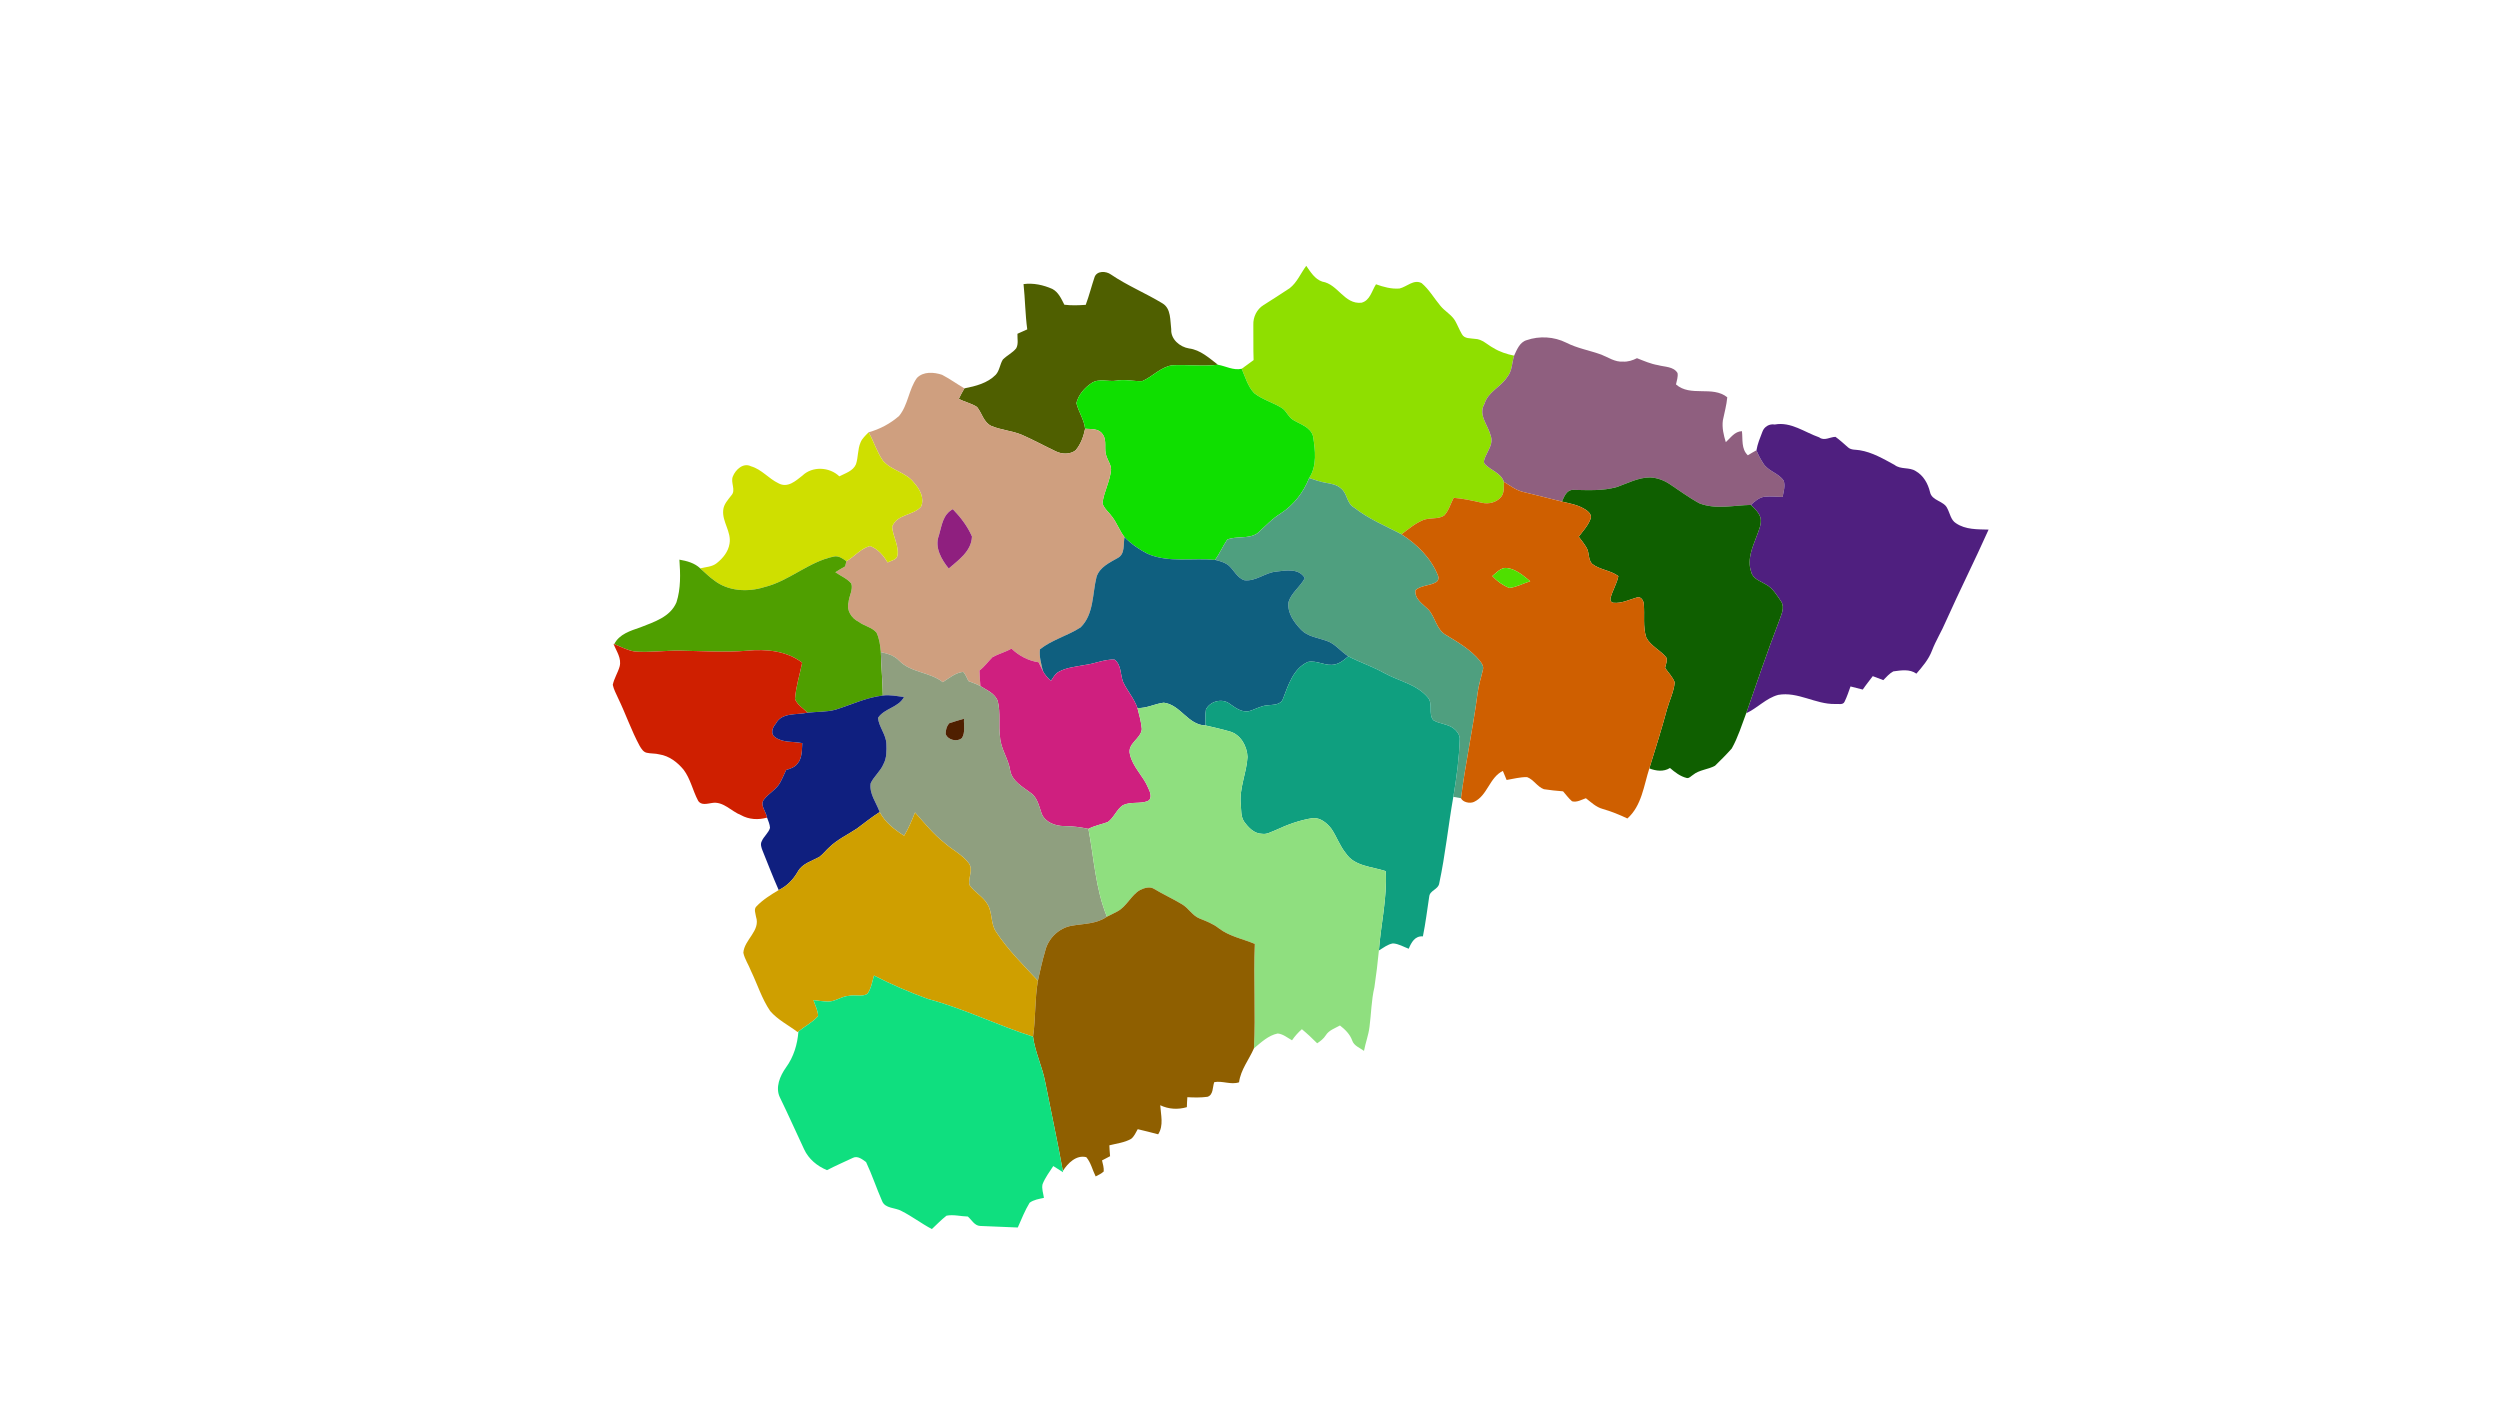<?xml version="1.0" encoding="UTF-8" ?>
<!DOCTYPE svg PUBLIC "-//W3C//DTD SVG 1.1//EN" "http://www.w3.org/Graphics/SVG/1.1/DTD/svg11.dtd">
<svg width="1920pt" height="1080pt" viewBox="0 0 1920 1080" version="1.1" xmlns="http://www.w3.org/2000/svg">
<g id="#8fdf00ff">
<path fill="#8fdf00" opacity="1.00" d=" M 990.47 221.35 C 996.21 216.88 998.93 209.86 1003.20 204.16 C 1006.48 208.83 1009.76 214.37 1015.49 216.28 C 1027.63 218.23 1032.36 233.87 1045.60 232.50 C 1052.20 230.84 1053.54 223.33 1056.77 218.33 C 1062.52 220.40 1068.63 222.09 1074.80 221.58 C 1080.45 220.30 1085.74 214.23 1091.82 217.43 C 1097.59 222.32 1101.40 229.08 1106.22 234.84 C 1109.60 239.04 1114.73 241.63 1117.53 246.34 C 1119.39 249.66 1120.77 253.25 1122.71 256.58 C 1124.71 260.38 1129.29 259.66 1132.84 260.26 C 1138.29 260.37 1142.20 264.72 1146.77 267.15 C 1151.67 270.22 1157.21 271.97 1162.83 273.16 C 1161.07 278.66 1161.44 284.99 1157.52 289.59 C 1152.62 297.26 1142.76 300.90 1140.11 310.10 C 1134.93 318.72 1142.98 326.54 1144.86 334.73 C 1147.05 340.61 1142.89 345.67 1140.77 350.77 C 1140.13 352.53 1138.86 354.80 1140.44 356.46 C 1145.00 361.32 1152.76 363.17 1155.01 370.08 C 1154.83 374.03 1155.47 378.49 1152.76 381.75 C 1149.16 385.97 1143.20 387.37 1137.94 386.10 C 1130.83 384.50 1123.71 382.85 1116.42 382.33 C 1114.00 386.88 1112.70 392.28 1109.01 396.04 C 1104.22 399.00 1098.11 397.37 1092.98 399.40 C 1086.80 401.99 1081.65 406.34 1076.37 410.34 C 1064.05 403.95 1051.01 398.54 1040.04 389.87 C 1034.17 386.78 1034.84 378.97 1029.88 375.11 C 1026.87 372.35 1022.78 371.54 1018.90 370.91 C 1014.27 370.17 1009.84 368.64 1005.42 367.13 C 1011.60 357.75 1010.09 345.80 1008.47 335.25 C 1006.70 328.05 998.73 325.92 993.19 322.53 C 989.68 320.50 988.28 316.36 985.22 313.85 C 978.26 309.16 969.71 307.18 963.14 301.88 C 958.32 296.70 956.35 289.61 953.62 283.22 C 956.63 280.97 959.69 278.75 962.77 276.55 C 962.41 267.49 962.72 258.43 962.56 249.37 C 962.33 243.48 965.29 237.42 970.36 234.33 C 977.06 229.99 983.86 225.83 990.47 221.35 Z" />
</g>
<g id="#4f5f00fe">
<path fill="#4f5f00" opacity="1.00" d=" M 840.69 212.65 C 842.59 207.82 849.43 208.11 853.13 210.77 C 865.74 219.36 879.95 225.16 892.94 233.08 C 899.50 237.15 898.59 246.10 899.51 252.91 C 899.04 260.51 906.15 266.50 913.17 267.60 C 921.87 268.68 928.65 274.98 935.36 280.12 C 923.64 281.60 911.89 279.90 900.15 280.55 C 891.30 281.92 885.17 289.30 877.25 292.71 C 870.70 292.97 864.12 291.13 857.57 292.32 C 851.17 293.42 844.09 290.30 838.29 294.23 C 832.90 297.77 828.21 303.30 826.67 309.56 C 828.28 316.29 832.62 322.22 833.36 329.27 C 832.15 335.19 830.02 341.24 826.05 345.87 C 821.66 349.21 815.35 348.92 810.59 346.50 C 801.99 342.41 793.63 337.84 784.92 334.00 C 777.32 330.77 768.89 330.33 761.31 327.13 C 755.41 324.33 754.18 317.31 750.37 312.58 C 746.11 309.73 740.84 308.79 736.37 306.29 C 737.69 303.56 739.10 300.87 740.66 298.27 C 749.25 296.57 758.44 294.29 764.77 287.78 C 767.72 284.50 767.91 279.74 770.22 276.10 C 773.35 272.93 777.67 271.01 780.46 267.48 C 782.31 264.07 781.24 260.00 781.40 256.33 C 783.91 255.21 786.41 254.09 788.93 252.97 C 787.36 241.42 787.30 229.76 786.08 218.18 C 793.62 217.17 801.26 218.85 808.16 221.89 C 812.91 224.36 815.11 229.51 817.42 234.03 C 822.87 234.70 828.37 234.50 833.84 234.11 C 836.49 227.07 838.27 219.75 840.69 212.65 Z" />
</g>
<g id="#8f5f7fff">
<path fill="#8f5f7f" opacity="1.00" d=" M 1172.48 261.24 C 1182.29 257.85 1193.50 258.51 1202.83 263.15 C 1211.37 267.53 1220.89 269.11 1229.85 272.36 C 1235.22 274.51 1240.40 278.19 1246.45 277.72 C 1250.24 277.97 1253.87 276.76 1257.20 275.09 C 1262.49 277.16 1267.76 279.50 1273.41 280.44 C 1278.44 281.87 1285.26 281.36 1288.34 286.47 C 1288.89 289.44 1287.70 292.36 1287.16 295.24 C 1298.37 305.10 1315.10 295.93 1326.54 305.11 C 1326.03 311.14 1324.32 316.94 1323.16 322.85 C 1322.41 328.55 1323.76 334.19 1325.42 339.59 C 1329.15 336.22 1332.22 331.31 1337.81 331.14 C 1338.56 337.48 1337.14 344.74 1342.34 349.67 C 1344.51 348.35 1346.69 347.01 1348.95 345.82 C 1350.33 349.34 1352.15 352.70 1354.20 355.88 C 1357.90 361.90 1366.01 363.30 1369.88 369.17 C 1371.25 373.20 1369.77 377.61 1369.05 381.67 C 1364.55 381.55 1360.04 381.05 1355.56 381.46 C 1351.20 381.86 1347.75 384.88 1344.73 387.78 C 1331.56 388.02 1317.90 391.53 1305.17 386.57 C 1297.15 382.25 1289.85 376.75 1282.26 371.75 C 1277.81 368.79 1272.60 366.92 1267.26 366.66 C 1258.24 366.68 1250.10 371.13 1241.79 374.02 C 1230.80 377.19 1219.26 376.39 1208.00 376.22 C 1203.08 376.29 1201.27 381.50 1199.57 385.23 C 1189.38 382.78 1179.26 380.01 1169.06 377.64 C 1163.86 376.24 1159.56 372.79 1155.01 370.08 C 1152.76 363.17 1145.00 361.32 1140.44 356.46 C 1138.86 354.80 1140.13 352.53 1140.77 350.77 C 1142.89 345.67 1147.05 340.61 1144.86 334.73 C 1142.98 326.54 1134.93 318.72 1140.11 310.10 C 1142.76 300.90 1152.62 297.26 1157.52 289.59 C 1161.44 284.99 1161.07 278.66 1162.83 273.16 C 1164.96 268.61 1167.10 262.79 1172.48 261.24 Z" />
</g>
<g id="#0fdf00ff">
<path fill="#0fdf00" opacity="1.00" d=" M 877.25 292.71 C 885.17 289.30 891.30 281.92 900.15 280.55 C 911.89 279.90 923.64 281.60 935.36 280.12 C 941.44 281.19 947.20 284.65 953.62 283.22 C 956.35 289.61 958.32 296.70 963.14 301.88 C 969.71 307.18 978.26 309.16 985.22 313.85 C 988.28 316.36 989.68 320.50 993.19 322.53 C 998.73 325.92 1006.70 328.05 1008.47 335.25 C 1010.09 345.80 1011.60 357.75 1005.42 367.13 C 1001.03 378.20 993.53 387.95 983.46 394.41 C 976.73 398.53 971.49 404.48 965.60 409.63 C 958.71 414.19 949.90 411.47 942.53 414.37 C 939.15 419.36 936.73 425.06 933.20 430.00 C 916.11 428.39 897.84 432.36 881.58 425.45 C 875.01 422.09 868.80 417.84 863.63 412.56 C 859.88 407.74 857.90 401.84 854.21 397.00 C 851.74 393.50 848.02 390.74 846.68 386.57 C 847.73 377.69 852.54 369.67 853.31 360.73 C 853.37 357.01 850.89 353.91 849.80 350.49 C 847.54 344.98 850.55 338.33 846.70 333.33 C 843.74 328.95 838.00 329.67 833.36 329.27 C 832.62 322.22 828.28 316.29 826.67 309.56 C 828.21 303.30 832.90 297.77 838.29 294.23 C 844.09 290.30 851.17 293.42 857.57 292.32 C 864.12 291.13 870.70 292.97 877.25 292.71 Z" />
</g>
<g id="#cf9f7fff">
<path fill="#cf9f7f" opacity="1.00" d=" M 704.23 290.23 C 709.22 285.13 717.28 285.77 723.50 287.84 C 729.43 290.94 734.88 294.88 740.66 298.27 C 739.10 300.87 737.69 303.56 736.37 306.29 C 740.84 308.79 746.11 309.73 750.37 312.58 C 754.18 317.31 755.41 324.33 761.31 327.13 C 768.89 330.33 777.32 330.77 784.92 334.00 C 793.63 337.84 801.99 342.41 810.59 346.50 C 815.35 348.92 821.66 349.21 826.05 345.87 C 830.02 341.24 832.15 335.19 833.36 329.27 C 838.00 329.67 843.74 328.95 846.70 333.33 C 850.55 338.33 847.54 344.98 849.80 350.49 C 850.89 353.91 853.37 357.01 853.31 360.73 C 852.54 369.67 847.73 377.69 846.68 386.57 C 848.02 390.74 851.74 393.50 854.21 397.00 C 857.90 401.84 859.88 407.74 863.63 412.56 C 862.57 417.70 864.24 425.28 858.64 428.41 C 852.30 432.04 844.57 435.47 842.15 443.03 C 838.89 455.96 840.19 471.79 829.90 481.83 C 819.98 488.27 808.04 491.28 798.67 498.67 C 797.99 504.23 799.67 509.83 800.90 515.22 C 799.74 513.05 798.67 510.85 797.62 508.63 C 789.69 507.43 782.56 503.65 776.81 498.13 C 772.19 500.81 766.95 502.13 762.29 504.65 C 758.89 508.04 756.10 512.06 752.22 514.97 C 752.34 518.96 752.64 522.95 752.95 526.92 C 750.03 525.34 746.82 524.28 743.76 523.07 C 742.62 520.60 741.54 518.05 739.76 515.96 C 733.79 516.64 728.99 520.76 724.08 523.89 C 714.07 515.99 699.68 516.74 690.59 507.43 C 686.90 503.41 681.62 501.96 676.49 500.83 C 676.05 495.73 675.36 490.42 673.14 485.80 C 669.54 481.63 663.59 480.77 659.33 477.45 C 653.96 474.87 649.93 468.59 651.68 462.60 C 652.00 457.84 655.30 452.95 653.82 448.14 C 650.55 444.30 645.65 442.32 641.56 439.49 C 644.02 437.91 646.53 436.40 649.09 434.98 C 649.39 433.65 649.70 432.32 650.02 431.00 C 656.32 427.45 660.96 421.25 668.18 419.33 C 674.21 421.52 678.53 426.62 681.70 431.99 C 684.19 430.51 688.83 430.11 689.27 426.46 C 690.44 418.89 685.67 411.96 685.17 404.55 C 688.74 394.73 701.12 396.15 707.32 389.16 C 710.22 382.67 706.42 375.69 702.09 370.91 C 696.08 362.72 684.69 361.46 678.14 353.89 C 673.39 347.16 671.13 339.12 667.08 332.00 C 675.70 329.62 683.76 325.35 690.49 319.45 C 697.47 310.97 697.84 299.08 704.23 290.23 M 721.08 411.25 C 717.58 420.28 723.02 429.73 728.61 436.61 C 736.26 430.00 746.14 423.22 746.46 412.03 C 743.09 404.16 737.69 397.21 731.78 391.05 C 723.99 395.17 723.27 403.83 721.08 411.25 Z" />
</g>
<g id="#4f1f7fff">
<path fill="#4f1f7f" opacity="1.00" d=" M 1363.01 326.03 C 1375.41 323.71 1385.96 332.00 1397.09 335.86 C 1401.08 338.93 1405.41 335.56 1409.66 335.50 C 1413.06 337.95 1416.18 340.90 1419.38 343.66 C 1421.81 345.76 1425.25 345.23 1428.21 345.77 C 1437.92 347.32 1446.50 352.43 1455.02 357.05 C 1459.74 360.78 1466.28 358.58 1471.22 361.76 C 1477.20 365.12 1480.66 371.38 1482.24 377.86 C 1483.63 384.85 1493.07 384.49 1495.63 390.65 C 1497.61 394.36 1498.26 399.42 1502.16 401.81 C 1509.48 406.87 1518.73 406.50 1527.24 406.73 C 1516.68 430.38 1505.03 453.50 1494.45 477.14 C 1491.21 484.85 1486.70 491.95 1483.72 499.77 C 1481.17 506.50 1476.42 511.99 1471.79 517.37 C 1466.59 513.63 1459.96 514.85 1454.06 515.62 C 1451.04 517.22 1448.77 519.96 1446.36 522.34 C 1443.68 521.26 1440.94 520.35 1438.28 519.28 C 1435.73 522.73 1432.99 526.04 1430.60 529.59 C 1427.48 528.75 1424.28 527.97 1421.20 527.19 C 1419.80 531.12 1418.48 535.10 1416.65 538.86 C 1415.45 541.73 1411.69 540.36 1409.23 540.67 C 1394.25 540.94 1380.79 530.98 1365.66 533.67 C 1356.37 536.17 1349.69 543.84 1341.09 547.77 C 1349.26 524.13 1357.31 500.45 1366.27 477.10 C 1367.79 472.41 1370.97 466.79 1367.96 461.99 C 1364.63 457.19 1361.56 451.70 1356.19 448.86 C 1352.04 446.21 1346.08 444.66 1344.89 439.18 C 1341.57 429.55 1346.00 420.12 1349.30 411.25 C 1350.82 407.10 1352.83 402.78 1352.20 398.25 C 1351.22 393.90 1347.73 390.80 1344.73 387.78 C 1347.75 384.88 1351.20 381.86 1355.56 381.46 C 1360.04 381.05 1364.55 381.55 1369.05 381.67 C 1369.77 377.61 1371.25 373.20 1369.88 369.17 C 1366.01 363.30 1357.90 361.90 1354.20 355.88 C 1352.15 352.70 1350.33 349.34 1348.95 345.82 C 1349.79 340.90 1351.72 336.20 1353.53 331.57 C 1354.85 327.75 1358.87 325.28 1363.01 326.03 Z" />
</g>
<g id="#cfdf00fe">
<path fill="#cfdf00" opacity="1.00" d=" M 660.87 339.86 C 662.12 336.68 664.78 334.41 667.08 332.00 C 671.13 339.12 673.39 347.16 678.14 353.89 C 684.69 361.46 696.08 362.72 702.09 370.91 C 706.42 375.69 710.22 382.67 707.32 389.16 C 701.12 396.15 688.74 394.73 685.17 404.55 C 685.67 411.96 690.44 418.89 689.27 426.46 C 688.83 430.11 684.19 430.51 681.70 431.99 C 678.53 426.62 674.21 421.52 668.18 419.33 C 660.96 421.25 656.32 427.45 650.02 431.00 C 647.23 428.95 644.06 426.62 640.38 427.42 C 620.97 431.42 606.13 446.25 586.94 450.91 C 574.27 454.92 559.11 454.10 548.36 445.63 C 544.50 442.98 541.31 439.52 537.76 436.50 C 542.04 435.43 546.91 435.39 550.47 432.49 C 555.21 428.75 559.36 423.65 560.28 417.52 C 561.86 408.46 554.49 400.71 555.43 391.76 C 555.82 387.22 559.02 383.97 561.61 380.54 C 565.51 376.44 560.81 370.66 562.84 365.89 C 564.88 360.67 570.87 355.10 576.76 358.11 C 584.97 360.45 590.30 367.55 597.78 371.12 C 604.95 375.08 611.04 369.33 616.25 365.27 C 623.89 357.87 637.06 358.55 644.61 365.83 C 649.22 363.43 655.16 361.76 657.38 356.55 C 659.20 351.14 658.60 345.16 660.87 339.86 Z" />
</g>
<g id="#0f5f00fe">
<path fill="#0f5f00" opacity="1.00" d=" M 1241.79 374.02 C 1250.10 371.13 1258.24 366.68 1267.26 366.66 C 1272.60 366.92 1277.81 368.79 1282.26 371.75 C 1289.85 376.75 1297.15 382.25 1305.17 386.57 C 1317.90 391.53 1331.56 388.02 1344.73 387.78 C 1347.73 390.80 1351.22 393.90 1352.20 398.25 C 1352.83 402.78 1350.82 407.10 1349.30 411.25 C 1346.00 420.12 1341.57 429.55 1344.89 439.18 C 1346.08 444.66 1352.04 446.21 1356.19 448.86 C 1361.56 451.70 1364.63 457.19 1367.96 461.99 C 1370.97 466.79 1367.79 472.41 1366.27 477.10 C 1357.31 500.45 1349.26 524.13 1341.09 547.77 C 1337.64 556.87 1334.78 566.33 1329.98 574.85 C 1325.91 579.44 1321.52 583.83 1317.12 588.10 C 1311.79 591.05 1305.00 591.16 1300.16 595.16 C 1298.65 596.04 1297.31 597.96 1295.38 597.49 C 1290.44 596.28 1286.32 593.06 1282.54 589.81 C 1277.64 592.91 1271.83 592.12 1266.69 590.14 C 1271.38 575.05 1276.13 559.99 1280.25 544.74 C 1282.18 537.85 1285.52 531.24 1286.19 524.06 C 1284.65 519.87 1281.26 516.62 1278.80 512.95 C 1279.23 510.38 1280.74 507.61 1279.77 505.03 C 1275.26 499.32 1267.87 496.31 1264.38 489.71 C 1261.59 481.29 1263.25 472.34 1262.42 463.70 C 1262.22 461.21 1260.23 457.96 1257.36 458.80 C 1251.38 460.46 1245.52 463.58 1239.12 462.92 C 1237.25 462.73 1236.47 461.01 1236.91 459.35 C 1238.33 453.52 1241.79 448.39 1242.91 442.45 C 1236.91 437.97 1228.75 437.67 1222.82 433.10 C 1219.63 429.87 1220.72 424.77 1218.66 420.96 C 1216.84 417.85 1214.65 415.02 1212.46 412.20 C 1215.70 407.82 1219.61 403.73 1221.53 398.55 C 1222.94 394.85 1219.11 392.11 1216.33 390.56 C 1211.19 387.58 1205.26 386.59 1199.57 385.23 C 1201.27 381.50 1203.08 376.29 1208.00 376.22 C 1219.26 376.39 1230.80 377.19 1241.79 374.02 Z" />
</g>
<g id="#4f9f7fff">
<path fill="#4f9f7f" opacity="1.00" d=" M 1005.42 367.13 C 1009.84 368.64 1014.27 370.17 1018.90 370.91 C 1022.78 371.54 1026.87 372.35 1029.88 375.11 C 1034.84 378.97 1034.17 386.78 1040.04 389.87 C 1051.01 398.54 1064.05 403.95 1076.37 410.34 C 1088.49 418.11 1099.21 428.74 1104.50 442.34 C 1105.15 443.99 1104.61 446.00 1103.11 446.98 C 1098.17 450.07 1091.54 449.30 1087.07 453.26 C 1086.28 460.08 1092.81 463.90 1096.97 468.07 C 1102.39 473.92 1103.06 483.35 1110.38 487.57 C 1119.75 493.26 1129.51 498.88 1136.55 507.48 C 1138.05 509.38 1139.61 511.73 1138.93 514.27 C 1137.55 520.25 1135.56 526.10 1134.82 532.21 C 1131.32 559.26 1125.47 585.96 1122.04 613.02 C 1120.07 612.67 1118.11 612.32 1116.15 611.99 C 1118.64 597.15 1120.67 582.20 1121.08 567.15 C 1120.87 564.05 1118.88 561.36 1116.50 559.51 C 1111.93 555.90 1105.60 556.08 1100.77 553.08 C 1096.72 548.25 1100.79 540.32 1096.50 535.58 C 1087.92 525.40 1074.21 523.07 1063.08 516.88 C 1054.19 511.92 1044.50 508.70 1035.48 504.07 C 1029.54 500.27 1025.19 494.02 1018.25 491.96 C 1011.80 489.71 1004.29 488.86 999.30 483.72 C 993.82 477.96 988.48 470.77 989.59 462.34 C 991.91 455.04 998.65 450.61 1002.09 444.03 C 997.74 436.29 987.60 438.04 980.36 438.96 C 971.71 439.63 964.69 446.59 955.78 445.65 C 949.99 443.84 947.62 437.51 943.19 433.91 C 940.23 431.82 936.69 430.77 933.20 430.00 C 936.73 425.06 939.15 419.36 942.53 414.37 C 949.90 411.47 958.71 414.19 965.60 409.63 C 971.49 404.48 976.73 398.53 983.46 394.41 C 993.53 387.95 1001.03 378.20 1005.42 367.13 Z" />
</g>
<g id="#cf5f00ff">
<path fill="#cf5f00" opacity="1.00" d=" M 1155.01 370.08 C 1159.56 372.79 1163.86 376.24 1169.06 377.64 C 1179.26 380.01 1189.38 382.78 1199.57 385.23 C 1205.26 386.59 1211.19 387.58 1216.33 390.56 C 1219.11 392.11 1222.94 394.85 1221.53 398.55 C 1219.61 403.73 1215.70 407.82 1212.46 412.20 C 1214.65 415.02 1216.84 417.85 1218.66 420.96 C 1220.72 424.77 1219.63 429.87 1222.82 433.10 C 1228.75 437.67 1236.91 437.97 1242.91 442.45 C 1241.79 448.39 1238.33 453.52 1236.91 459.35 C 1236.47 461.01 1237.25 462.73 1239.12 462.92 C 1245.52 463.58 1251.38 460.46 1257.36 458.80 C 1260.23 457.96 1262.22 461.21 1262.42 463.70 C 1263.25 472.34 1261.59 481.29 1264.38 489.71 C 1267.87 496.31 1275.26 499.32 1279.77 505.03 C 1280.74 507.61 1279.23 510.38 1278.80 512.95 C 1281.26 516.62 1284.65 519.87 1286.19 524.06 C 1285.52 531.24 1282.18 537.85 1280.25 544.74 C 1276.13 559.99 1271.38 575.05 1266.69 590.14 C 1262.41 603.43 1260.87 618.76 1249.83 628.60 C 1243.69 625.66 1237.37 623.12 1230.83 621.25 C 1225.80 619.89 1221.97 616.14 1217.96 613.04 C 1214.56 614.18 1211.00 616.42 1207.33 615.39 C 1204.68 613.14 1202.70 610.29 1200.43 607.74 C 1195.48 607.39 1190.57 606.85 1185.71 606.11 C 1180.61 604.23 1177.84 598.69 1172.80 596.82 C 1167.49 596.72 1162.29 598.16 1157.08 599.02 C 1156.11 596.70 1155.15 594.38 1154.21 592.07 C 1143.84 597.04 1142.45 611.03 1132.00 615.87 C 1128.76 617.36 1123.38 616.07 1122.04 613.02 C 1125.47 585.96 1131.32 559.26 1134.82 532.21 C 1135.56 526.10 1137.55 520.25 1138.93 514.27 C 1139.61 511.73 1138.05 509.38 1136.55 507.48 C 1129.51 498.88 1119.75 493.26 1110.38 487.57 C 1103.06 483.35 1102.39 473.92 1096.97 468.07 C 1092.81 463.90 1086.28 460.08 1087.07 453.26 C 1091.54 449.30 1098.17 450.07 1103.11 446.98 C 1104.61 446.00 1105.15 443.99 1104.50 442.34 C 1099.21 428.74 1088.49 418.11 1076.37 410.34 C 1081.65 406.34 1086.80 401.99 1092.98 399.40 C 1098.11 397.37 1104.22 399.00 1109.01 396.04 C 1112.70 392.28 1114.00 386.88 1116.42 382.33 C 1123.71 382.85 1130.83 384.50 1137.94 386.10 C 1143.20 387.37 1149.16 385.97 1152.76 381.75 C 1155.47 378.49 1154.83 374.03 1155.01 370.08 M 1146.08 442.41 C 1149.66 446.32 1154.22 449.58 1159.14 451.53 C 1164.77 450.93 1169.84 447.99 1175.23 446.39 C 1169.96 442.16 1164.54 437.28 1157.63 436.26 C 1152.83 435.42 1149.44 439.81 1146.08 442.41 Z" />
</g>
<g id="#8f1f7ffe">
<path fill="#8f1f7f" opacity="1.00" d=" M 721.08 411.25 C 723.27 403.83 723.99 395.17 731.78 391.05 C 737.69 397.21 743.09 404.16 746.46 412.03 C 746.14 423.22 736.26 430.00 728.61 436.61 C 723.02 429.73 717.58 420.28 721.08 411.25 Z" />
</g>
<g id="#0f5f7fff">
<path fill="#0f5f7f" opacity="1.00" d=" M 863.63 412.56 C 868.80 417.84 875.01 422.09 881.58 425.45 C 897.84 432.36 916.11 428.39 933.20 430.00 C 936.69 430.77 940.23 431.82 943.19 433.91 C 947.62 437.51 949.99 443.84 955.78 445.65 C 964.69 446.59 971.71 439.63 980.36 438.96 C 987.60 438.04 997.74 436.29 1002.09 444.03 C 998.65 450.61 991.91 455.04 989.59 462.34 C 988.48 470.77 993.82 477.96 999.30 483.72 C 1004.29 488.86 1011.80 489.71 1018.25 491.96 C 1025.19 494.02 1029.54 500.27 1035.48 504.07 C 1032.45 506.63 1029.37 509.34 1025.37 510.23 C 1018.34 512.06 1011.40 506.78 1004.39 508.39 C 993.17 513.58 989.45 526.03 985.37 536.58 C 983.58 541.72 977.55 541.13 973.20 541.71 C 968.10 542.08 963.75 545.01 958.91 546.26 C 953.00 547.13 948.36 543.19 943.88 540.14 C 938.12 536.17 929.13 538.69 926.15 544.96 C 925.50 548.98 925.85 553.10 925.88 557.16 C 912.34 556.88 906.69 541.20 893.76 539.67 C 886.92 540.47 880.64 544.11 873.57 543.76 C 871.07 536.47 865.75 530.66 862.55 523.75 C 860.31 518.06 861.33 510.62 855.94 506.55 C 848.01 506.24 840.67 509.87 832.88 510.75 C 826.20 512.07 819.13 512.59 813.09 515.97 C 810.28 517.48 808.81 520.47 807.09 523.00 C 804.76 520.64 802.33 518.26 800.90 515.22 C 799.67 509.83 797.99 504.23 798.67 498.67 C 808.04 491.28 819.98 488.27 829.90 481.83 C 840.19 471.79 838.89 455.96 842.15 443.03 C 844.57 435.47 852.30 432.04 858.64 428.41 C 864.24 425.28 862.57 417.70 863.63 412.56 Z" />
</g>
<g id="#4f9f00ff">
<path fill="#4f9f00" opacity="1.00" d=" M 586.94 450.91 C 606.13 446.25 620.97 431.42 640.38 427.42 C 644.06 426.62 647.23 428.95 650.02 431.00 C 649.70 432.32 649.39 433.65 649.09 434.98 C 646.53 436.40 644.02 437.91 641.56 439.49 C 645.65 442.32 650.55 444.30 653.82 448.14 C 655.30 452.95 652.00 457.84 651.68 462.60 C 649.93 468.59 653.96 474.87 659.33 477.45 C 663.59 480.77 669.54 481.63 673.14 485.80 C 675.36 490.42 676.05 495.73 676.49 500.83 C 676.71 511.96 677.86 523.04 678.00 534.18 C 665.36 535.63 653.86 541.23 641.85 544.98 C 634.84 546.96 627.40 546.50 620.22 547.34 C 616.92 543.99 612.31 541.40 610.56 536.87 C 611.20 527.37 614.21 518.24 616.04 508.92 C 604.02 499.77 588.45 498.38 573.93 499.75 C 556.70 501.23 539.40 500.00 522.16 499.70 C 510.51 499.55 498.86 501.34 487.22 500.34 C 481.76 499.45 476.84 496.69 471.74 494.70 C 475.51 487.01 484.29 484.41 491.81 481.81 C 502.23 477.68 514.75 473.90 519.52 462.59 C 522.93 452.04 522.54 440.73 521.78 429.81 C 527.51 430.81 533.44 432.34 537.76 436.50 C 541.31 439.52 544.50 442.98 548.36 445.63 C 559.11 454.10 574.27 454.92 586.94 450.91 Z" />
</g>
<g id="#4fdf00ff">
<path fill="#4fdf00" opacity="1.00" d=" M 1146.08 442.41 C 1149.44 439.81 1152.83 435.42 1157.63 436.26 C 1164.54 437.28 1169.96 442.16 1175.23 446.39 C 1169.84 447.99 1164.77 450.93 1159.14 451.53 C 1154.22 449.58 1149.66 446.32 1146.08 442.41 Z" />
</g>
<g id="#cf1f00fe">
<path fill="#cf1f00" opacity="1.00" d=" M 471.16 494.45 L 471.74 494.70 C 476.84 496.69 481.76 499.45 487.22 500.34 C 498.86 501.34 510.51 499.55 522.16 499.70 C 539.40 500.00 556.70 501.23 573.93 499.75 C 588.45 498.38 604.02 499.77 616.04 508.92 C 614.21 518.24 611.20 527.37 610.56 536.87 C 612.31 541.40 616.92 543.99 620.22 547.34 C 612.13 549.24 600.35 546.84 595.79 555.87 C 593.40 558.39 591.52 563.48 595.02 565.96 C 600.99 570.67 609.10 569.23 616.16 570.73 C 615.82 576.04 616.16 582.14 612.48 586.48 C 610.39 589.30 606.95 590.35 603.76 591.35 C 602.20 594.62 600.83 597.98 599.08 601.16 C 596.15 606.41 590.46 609.22 586.84 613.91 C 583.21 618.14 588.52 623.48 589.10 627.91 C 582.42 629.85 575.13 629.44 569.01 625.98 C 561.59 623.11 555.37 615.10 546.68 616.71 C 543.17 617.19 538.42 618.74 536.14 614.92 C 532.00 607.19 530.34 598.14 524.94 591.06 C 520.23 585.38 513.91 580.53 506.45 579.38 C 503.26 578.52 499.88 578.87 496.67 578.12 C 494.04 577.54 492.61 575.03 491.30 572.92 C 484.90 561.12 480.59 548.35 474.75 536.29 C 473.26 532.89 471.37 529.60 470.61 525.95 C 471.61 521.09 474.44 516.80 475.82 512.05 C 477.63 505.68 473.36 500.09 471.16 494.45 Z" />
</g>
<g id="#cf1f7fff">
<path fill="#cf1f7f" opacity="1.00" d=" M 762.29 504.65 C 766.95 502.13 772.19 500.81 776.81 498.13 C 782.56 503.65 789.69 507.43 797.62 508.63 C 798.67 510.85 799.74 513.05 800.90 515.22 C 802.33 518.26 804.76 520.64 807.09 523.00 C 808.81 520.47 810.28 517.48 813.09 515.97 C 819.13 512.59 826.20 512.07 832.88 510.75 C 840.67 509.87 848.01 506.24 855.94 506.55 C 861.33 510.62 860.31 518.06 862.55 523.75 C 865.75 530.66 871.07 536.47 873.57 543.76 C 874.94 549.07 876.44 554.43 876.91 559.91 C 876.27 567.51 865.59 570.85 867.78 579.29 C 869.85 589.09 878.14 596.00 881.82 605.14 C 883.29 608.06 885.35 613.37 881.36 615.28 C 875.29 617.57 868.25 615.49 862.33 618.42 C 857.49 621.75 855.52 627.97 850.78 631.35 C 845.85 633.14 840.60 634.09 835.92 636.58 C 829.78 635.23 823.55 634.49 817.27 634.43 C 810.56 634.41 802.83 631.64 800.06 625.06 C 797.97 619.29 796.83 612.33 791.32 608.76 C 785.21 604.17 777.23 599.89 775.81 591.62 C 774.48 582.66 768.52 575.13 768.02 565.98 C 766.75 556.87 768.57 547.53 766.30 538.52 C 764.21 532.49 757.87 530.12 752.95 526.92 C 752.64 522.95 752.34 518.96 752.22 514.97 C 756.10 512.06 758.89 508.04 762.29 504.65 Z" />
</g>
<g id="#8f9f7fff">
<path fill="#8f9f7f" opacity="1.00" d=" M 678.00 534.18 C 677.86 523.04 676.71 511.96 676.49 500.83 C 681.62 501.96 686.90 503.41 690.59 507.43 C 699.68 516.74 714.07 515.99 724.08 523.89 C 728.99 520.76 733.79 516.64 739.76 515.96 C 741.54 518.05 742.62 520.60 743.76 523.07 C 746.82 524.28 750.03 525.34 752.95 526.92 C 757.87 530.12 764.21 532.49 766.30 538.52 C 768.57 547.53 766.75 556.87 768.02 565.98 C 768.52 575.13 774.48 582.66 775.81 591.62 C 777.23 599.89 785.21 604.17 791.32 608.76 C 796.83 612.33 797.97 619.29 800.06 625.06 C 802.83 631.64 810.56 634.41 817.27 634.43 C 823.55 634.49 829.78 635.23 835.92 636.58 C 840.18 659.12 841.32 682.59 850.12 704.04 C 842.07 709.69 832.24 709.31 823.04 710.96 C 813.16 712.69 804.87 720.81 802.64 730.56 C 800.44 738.01 798.78 745.62 797.11 753.21 C 785.96 741.22 774.14 729.62 765.11 715.88 C 760.65 709.56 762.40 701.12 758.44 694.58 C 755.11 688.49 748.30 685.36 744.54 679.67 C 743.29 674.21 747.71 668.11 744.07 663.00 C 739.20 656.45 731.56 652.83 725.53 647.49 C 716.90 640.71 709.99 632.14 702.75 623.97 C 700.30 630.08 697.82 636.21 694.37 641.84 C 686.95 637.21 679.72 631.53 675.60 623.66 C 673.04 616.41 667.44 609.61 668.68 601.54 C 671.21 596.15 676.22 592.32 678.53 586.76 C 681.07 582.03 680.91 576.52 680.75 571.32 C 680.51 564.13 675.05 558.46 674.31 551.37 C 679.15 543.93 690.05 543.43 694.28 535.30 C 688.88 534.64 683.44 533.44 678.00 534.18 M 729.15 555.39 C 727.06 557.56 726.23 560.72 726.27 563.67 C 727.90 568.41 735.09 570.02 738.77 566.80 C 741.52 562.44 740.04 556.79 740.34 551.98 C 736.63 553.16 732.81 554.09 729.15 555.39 Z" />
</g>
<g id="#0f9f7ffe">
<path fill="#0f9f7f" opacity="1.00" d=" M 1035.48 504.07 C 1044.50 508.70 1054.19 511.92 1063.08 516.88 C 1074.21 523.07 1087.92 525.40 1096.50 535.58 C 1100.79 540.32 1096.72 548.25 1100.77 553.08 C 1105.60 556.08 1111.93 555.90 1116.50 559.51 C 1118.88 561.36 1120.87 564.05 1121.08 567.15 C 1120.67 582.20 1118.64 597.15 1116.15 611.99 C 1112.25 634.06 1110.04 656.43 1105.34 678.36 C 1104.69 683.16 1098.06 683.73 1097.63 688.62 C 1096.07 698.80 1094.85 709.04 1092.79 719.14 C 1086.59 718.64 1083.89 723.88 1081.89 728.64 C 1077.89 727.15 1074.06 724.75 1069.74 724.54 C 1065.72 725.22 1062.41 727.93 1058.99 729.96 C 1060.52 709.66 1065.44 689.52 1064.24 669.07 C 1053.92 665.51 1040.32 665.46 1033.64 655.35 C 1028.93 649.65 1026.62 642.50 1022.49 636.46 C 1019.10 632.05 1014.05 627.85 1008.17 628.32 C 998.15 629.82 988.60 633.40 979.46 637.65 C 976.28 638.80 973.03 640.95 969.49 640.38 C 963.22 640.36 958.70 635.52 955.37 630.83 C 952.87 626.91 953.32 622.06 952.93 617.62 C 951.65 605.23 957.43 593.57 958.10 581.34 C 957.77 573.03 952.84 564.10 944.44 561.76 C 938.33 559.97 932.08 558.63 925.88 557.16 C 925.85 553.10 925.50 548.98 926.15 544.96 C 929.13 538.69 938.12 536.17 943.88 540.14 C 948.36 543.19 953.00 547.13 958.91 546.26 C 963.75 545.01 968.10 542.08 973.20 541.71 C 977.55 541.13 983.58 541.72 985.37 536.58 C 989.45 526.03 993.17 513.58 1004.39 508.39 C 1011.40 506.78 1018.34 512.06 1025.37 510.23 C 1029.37 509.34 1032.45 506.63 1035.48 504.07 Z" />
</g>
<g id="#0f1f7fff">
<path fill="#0f1f7f" opacity="1.00" d=" M 678.00 534.18 C 683.44 533.44 688.88 534.64 694.28 535.30 C 690.05 543.43 679.15 543.93 674.31 551.37 C 675.05 558.46 680.51 564.13 680.75 571.32 C 680.91 576.52 681.07 582.03 678.53 586.76 C 676.22 592.32 671.21 596.15 668.68 601.54 C 667.44 609.61 673.04 616.41 675.60 623.66 C 669.51 627.51 663.89 632.03 658.12 636.34 C 650.98 641.09 643.02 644.73 636.84 650.81 C 634.25 653.11 632.15 655.97 629.35 658.04 C 623.57 661.33 616.24 663.10 612.76 669.35 C 609.29 675.41 604.48 680.52 598.04 683.56 C 593.61 673.57 589.72 663.36 585.62 653.25 C 584.76 650.99 583.78 648.35 585.02 646.05 C 586.60 642.31 590.22 639.75 591.37 635.82 C 591.25 633.04 590.01 630.48 589.10 627.91 C 588.52 623.48 583.21 618.14 586.84 613.91 C 590.46 609.22 596.15 606.41 599.08 601.16 C 600.83 597.98 602.20 594.62 603.76 591.35 C 606.95 590.35 610.39 589.30 612.48 586.48 C 616.16 582.14 615.82 576.04 616.16 570.73 C 609.10 569.23 600.99 570.67 595.02 565.96 C 591.52 563.48 593.40 558.39 595.79 555.87 C 600.35 546.84 612.13 549.24 620.22 547.34 C 627.40 546.50 634.84 546.96 641.85 544.98 C 653.86 541.23 665.36 535.63 678.00 534.18 Z" />
</g>
<g id="#8fdf7ffe">
<path fill="#8fdf7f" opacity="1.00" d=" M 873.57 543.76 C 880.64 544.11 886.92 540.47 893.76 539.67 C 906.69 541.20 912.34 556.88 925.88 557.16 C 932.08 558.63 938.33 559.97 944.44 561.76 C 952.84 564.10 957.77 573.03 958.10 581.34 C 957.43 593.57 951.65 605.23 952.93 617.62 C 953.32 622.06 952.87 626.91 955.37 630.83 C 958.70 635.52 963.22 640.36 969.49 640.38 C 973.03 640.95 976.28 638.80 979.46 637.65 C 988.60 633.40 998.15 629.82 1008.17 628.32 C 1014.05 627.85 1019.10 632.05 1022.49 636.46 C 1026.62 642.50 1028.93 649.65 1033.64 655.35 C 1040.32 665.46 1053.92 665.51 1064.24 669.07 C 1065.44 689.52 1060.52 709.66 1058.99 729.96 C 1058.11 739.41 1056.91 748.84 1055.54 758.23 C 1053.18 768.21 1053.12 778.52 1051.78 788.66 C 1051.03 794.94 1048.69 800.88 1047.55 807.09 C 1044.34 804.68 1039.85 803.23 1038.49 799.12 C 1036.78 794.27 1033.05 790.65 1029.09 787.57 C 1025.25 789.74 1020.59 791.19 1018.17 795.14 C 1016.55 797.73 1014.10 799.58 1011.60 801.25 C 1007.82 797.47 1003.95 793.82 999.85 790.43 C 996.96 792.93 994.44 795.80 992.27 798.95 C 988.73 796.99 985.39 794.09 981.25 793.72 C 974.04 795.21 968.53 800.59 963.02 805.12 C 964.44 778.43 962.58 751.64 963.70 724.92 C 954.44 721.02 944.18 719.17 936.06 712.94 C 931.68 709.41 926.38 707.49 921.25 705.39 C 915.66 703.16 912.81 697.35 907.68 694.42 C 900.71 690.21 893.25 686.85 886.28 682.63 C 882.95 680.59 878.79 681.97 875.54 683.53 C 868.51 687.65 865.33 696.22 858.06 700.02 C 855.45 701.44 852.76 702.70 850.12 704.04 C 841.32 682.59 840.18 659.12 835.92 636.58 C 840.60 634.09 845.85 633.14 850.78 631.35 C 855.52 627.97 857.49 621.75 862.33 618.42 C 868.25 615.49 875.29 617.57 881.36 615.28 C 885.35 613.37 883.29 608.06 881.82 605.14 C 878.14 596.00 869.85 589.09 867.78 579.29 C 865.59 570.85 876.27 567.51 876.91 559.91 C 876.44 554.43 874.94 549.07 873.57 543.76 Z" />
</g>
<g id="#4f1f00ff">
<path fill="#4f1f00" opacity="1.00" d=" M 729.15 555.39 C 732.81 554.09 736.63 553.16 740.34 551.98 C 740.04 556.79 741.52 562.44 738.77 566.80 C 735.09 570.02 727.90 568.41 726.27 563.67 C 726.23 560.72 727.06 557.56 729.15 555.39 Z" />
</g>
<g id="#cf9f00ff">
<path fill="#cf9f00" opacity="1.00" d=" M 675.60 623.66 C 679.72 631.53 686.95 637.21 694.37 641.84 C 697.82 636.21 700.30 630.08 702.75 623.97 C 709.99 632.14 716.90 640.71 725.53 647.49 C 731.56 652.83 739.20 656.45 744.07 663.00 C 747.71 668.11 743.29 674.21 744.54 679.67 C 748.30 685.36 755.11 688.49 758.44 694.58 C 762.40 701.12 760.65 709.56 765.11 715.88 C 774.14 729.62 785.96 741.22 797.11 753.21 C 794.64 767.41 795.45 781.93 793.39 796.19 C 766.15 787.50 740.35 774.63 712.69 767.21 C 698.51 762.10 684.63 756.10 671.23 749.22 C 669.85 753.98 669.10 759.13 666.19 763.27 C 662.04 765.79 656.58 763.80 652.07 764.79 C 646.36 765.08 641.58 769.27 635.82 769.23 C 632.11 769.11 628.43 768.51 624.75 768.10 C 626.00 772.15 628.30 776.07 628.29 780.40 C 624.02 785.21 618.11 788.14 613.18 792.20 L 612.59 792.64 C 605.53 787.30 597.33 783.26 591.50 776.48 C 585.05 767.01 581.70 755.92 576.76 745.68 C 574.97 740.95 571.91 736.69 570.89 731.71 C 571.58 721.65 584.22 714.84 580.63 704.11 C 580.29 701.46 578.70 698.26 580.99 696.05 C 585.91 690.92 591.99 687.17 598.04 683.56 C 604.48 680.52 609.29 675.41 612.76 669.35 C 616.24 663.10 623.57 661.33 629.35 658.04 C 632.15 655.97 634.25 653.11 636.84 650.81 C 643.02 644.73 650.98 641.09 658.12 636.34 C 663.89 632.03 669.51 627.51 675.60 623.66 Z" />
</g>
<g id="#8f5f00ff">
<path fill="#8f5f00" opacity="1.00" d=" M 875.54 683.53 C 878.79 681.97 882.95 680.59 886.28 682.63 C 893.25 686.85 900.71 690.21 907.68 694.42 C 912.81 697.35 915.66 703.16 921.25 705.39 C 926.38 707.49 931.68 709.41 936.06 712.94 C 944.18 719.17 954.44 721.02 963.70 724.92 C 962.58 751.64 964.44 778.43 963.02 805.12 C 959.25 813.86 952.86 821.46 951.59 831.21 C 945.29 833.28 938.83 829.89 932.55 831.08 C 931.15 834.66 932.02 840.86 927.36 842.34 C 922.22 843.03 917.04 842.93 911.89 842.64 C 911.71 845.18 911.54 847.73 911.51 850.29 C 904.68 852.30 897.49 851.90 891.07 848.82 C 891.50 856.30 893.87 864.30 889.48 871.15 C 884.26 869.71 879.01 868.50 873.78 867.21 C 872.28 869.78 871.12 872.76 868.71 874.64 C 863.60 877.57 857.60 878.16 851.98 879.61 C 852.04 882.29 852.34 885.22 852.54 887.96 C 850.47 889.04 848.40 890.10 846.35 891.20 C 847.02 893.98 847.86 896.79 847.66 899.69 C 845.89 901.38 843.60 902.37 841.47 903.50 C 839.02 898.63 837.85 892.90 834.29 888.72 C 826.62 886.74 820.06 893.34 816.27 899.30 C 812.18 876.52 807.23 853.91 802.77 831.20 C 800.54 819.28 794.97 808.24 793.39 796.19 C 795.45 781.93 794.64 767.41 797.11 753.21 C 798.78 745.62 800.44 738.01 802.64 730.56 C 804.87 720.81 813.16 712.69 823.04 710.96 C 832.24 709.31 842.07 709.69 850.12 704.04 C 852.76 702.70 855.45 701.44 858.06 700.02 C 865.33 696.22 868.51 687.65 875.54 683.53 Z" />
</g>
<g id="#0fdf7fff">
<path fill="#0fdf7f" opacity="1.00" d=" M 671.23 749.22 C 684.63 756.10 698.51 762.10 712.69 767.21 C 740.35 774.63 766.15 787.50 793.39 796.19 C 794.97 808.24 800.54 819.28 802.77 831.20 C 807.23 853.91 812.18 876.52 816.27 899.30 L 816.44 900.29 C 813.91 898.73 811.40 897.14 808.92 895.53 C 805.96 900.05 802.66 904.44 800.67 909.49 C 799.88 912.97 801.25 916.47 801.74 919.96 C 797.96 920.78 793.92 921.37 790.74 923.71 C 787.09 929.71 784.51 936.30 781.66 942.72 C 772.01 942.34 762.36 941.85 752.72 941.53 C 748.39 941.32 746.18 936.77 743.29 934.29 C 737.87 934.20 732.27 932.57 726.90 933.65 C 722.91 936.76 719.38 940.46 715.68 943.91 C 707.63 939.71 700.42 934.08 692.32 930.04 C 687.71 927.34 679.84 928.31 677.49 922.49 C 673.14 912.58 669.76 902.25 665.15 892.47 C 662.43 890.46 658.67 887.42 655.11 889.19 C 648.46 892.37 641.66 895.24 635.14 898.68 C 627.55 895.54 620.99 890.14 617.52 882.57 C 611.34 869.43 605.47 856.14 599.09 843.09 C 595.16 835.30 599.01 826.30 603.69 819.75 C 609.52 811.75 612.47 802.00 613.18 792.20 C 618.11 788.14 624.02 785.21 628.29 780.40 C 628.30 776.07 626.00 772.15 624.75 768.10 C 628.43 768.51 632.11 769.11 635.82 769.23 C 641.58 769.27 646.36 765.08 652.07 764.79 C 656.58 763.80 662.04 765.79 666.19 763.27 C 669.10 759.13 669.85 753.98 671.23 749.22 Z" />
</g>
</svg>
